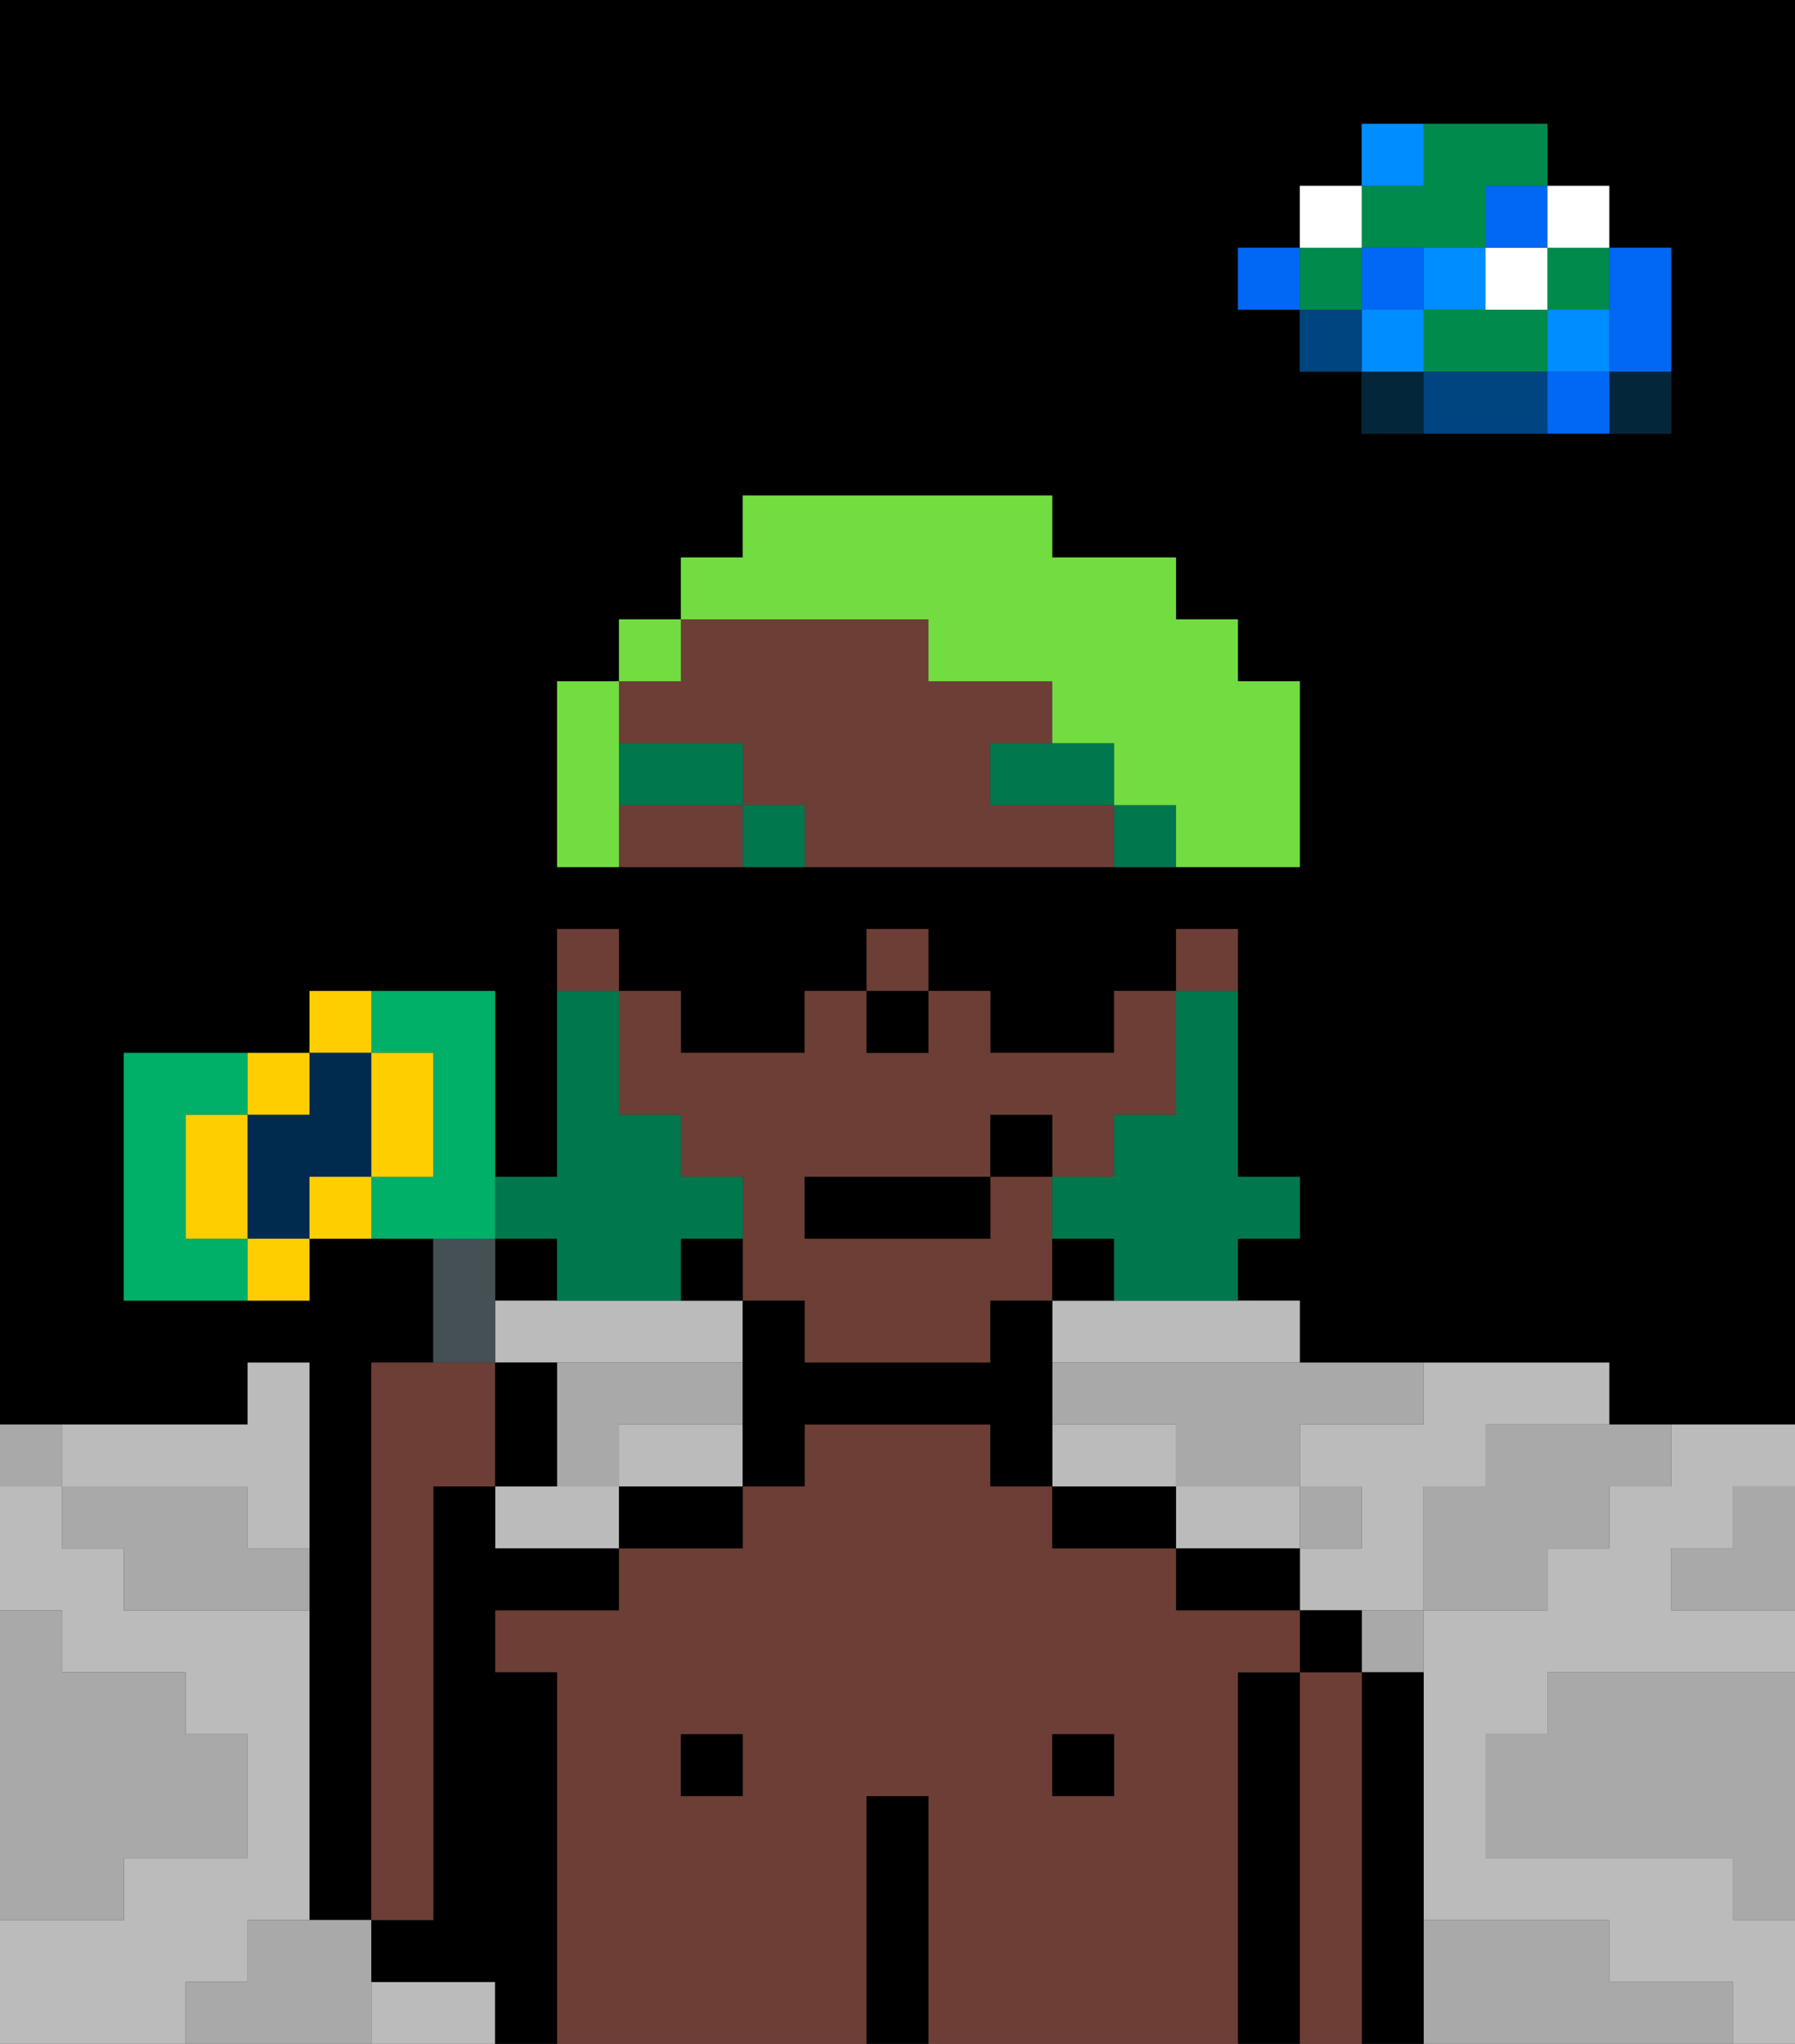 <svg xmlns="http://www.w3.org/2000/svg" viewBox="0 0 29 33"><rect x="0" y="0" width="29" height="33" fill="#333333" stroke="none"/><defs><style>polygon,rect,path{shape-rendering:crispedges;}polygon,rect,path{shape-rendering:crispedges;}.lb72-1{fill:#a9a9a9;}.lb72-2{fill:#000000;}.lb72-3{fill:#bbbbbb;}.lb72-4{fill:#04263a;}.lb72-5{fill:#0068f5;}.lb72-6{fill:#008dff;}.lb72-7{fill:#008b4c;}.lb72-8{fill:#ffffff;}.lb72-9{fill:#004480;}.lb72-10{fill:#6d3e35;}.lb72-11{fill:#00774c;}.lb72-12{fill:#00774c;}.lb72-13{fill:#72dd40;}.lb72-14{fill:#455054;}.lb72-15{fill:#00af68;}.lb72-16{fill:#ffce00;}.lb72-17{fill:#002b4f;}</style></defs><path class="lb72-1" d="M28,25H27v1h2V24H28Z"/><path class="lb72-2" d="M0,0V23H4V22H5v9H6V22H7V20H5v1H2V17H5V16H8v3H9V15h1v1h1v1h2V16h1V15h1v1h1v1h2V16h1V15h1v4h1v1H20v1h1v1h5v1h3V0H0ZM21,12v2H9V11h1V10h1V9h1V8h5V9h2v1h1v1h1Zm6-7V7H22V6H21V5H20V4h1V3h1V2h3V3h1V4h1Z"/><rect class="lb72-2" x="8" y="20" width="1" height="1"/><path class="lb72-1" d="M27,32H26V31H23v2h5V32Z"/><path class="lb72-1" d="M25,27v1H24v2h4v1h1V27H25Z"/><path class="lb72-3" d="M11,23H10v1h2V23Z"/><path class="lb72-3" d="M10,22h2V21H8v1h2Z"/><path class="lb72-3" d="M19,24V23H17v1h2Z"/><path class="lb72-3" d="M27,24H26v1H25v1H23v5h3v1h2v1h1V31H28V30H24V28h1V27h4V26H27V25h1V24h1V23H27Z"/><path class="lb72-3" d="M9,24H8v1h2V24Z"/><path class="lb72-3" d="M21,25V24H19v1h2Z"/><path class="lb72-3" d="M4,32V31H5V26H2V25H1V24H0v2H1v1H3v1H4v2H2v1H0v2H3V32Z"/><path class="lb72-3" d="M22,23H21v1h1v1H21v1h2V24h1V23h2V22H23v1Z"/><path class="lb72-3" d="M7,32H6v1H8V32Z"/><path class="lb72-3" d="M17,21v1h4V21H17Z"/><path class="lb72-3" d="M2,24H4v1H5V22H4v1H1v1Z"/><path class="lb72-4" d="M26,7h1V6H26Z"/><path class="lb72-5" d="M26,5V6h1V4H26Z"/><path class="lb72-5" d="M25,6V7h1V6Z"/><rect class="lb72-6" x="25" y="5" width="1" height="1"/><rect class="lb72-7" x="25" y="4" width="1" height="1"/><rect class="lb72-8" x="25" y="3" width="1" height="1"/><path class="lb72-1" d="M24,24H23v2h2V25h1V24h1V23H24Z"/><path class="lb72-7" d="M24,5H23V6h2V5Z"/><rect class="lb72-8" x="24" y="4" width="1" height="1"/><rect class="lb72-5" x="24" y="3" width="1" height="1"/><path class="lb72-9" d="M24,6H23V7h2V6Z"/><rect class="lb72-6" x="23" y="4" width="1" height="1"/><path class="lb72-1" d="M22,27h1V26H22Z"/><path class="lb72-4" d="M22,6V7h1V6Z"/><rect class="lb72-6" x="22" y="5" width="1" height="1"/><rect class="lb72-5" x="22" y="4" width="1" height="1"/><path class="lb72-7" d="M23,4h1V3h1V2H23V3H22V4Z"/><path class="lb72-6" d="M23,2H22V3h1Z"/><rect class="lb72-1" x="21" y="24" width="1" height="1"/><rect class="lb72-9" x="21" y="5" width="1" height="1"/><rect class="lb72-7" x="21" y="4" width="1" height="1"/><rect class="lb72-8" x="21" y="3" width="1" height="1"/><rect class="lb72-5" x="20" y="4" width="1" height="1"/><path class="lb72-1" d="M17,22v1h2v1h2V23h2V22H17Z"/><path class="lb72-1" d="M9,22v2h1V23h2V22H9Z"/><path class="lb72-1" d="M6,31H4v1H3v1H6V31Z"/><path class="lb72-1" d="M2,30H4V28H3V27H1V26H0v5H2Z"/><path class="lb72-1" d="M4,24H1v1H2v1H5V25H4Z"/><path class="lb72-1" d="M1,23H0v1H1Z"/><path class="lb72-2" d="M23,27H22v6h1V27Z"/><path class="lb72-10" d="M22,27H21v6h1V27Z"/><path class="lb72-2" d="M21,26v1h1V26Z"/><path class="lb72-2" d="M21,27H20v6h1V27Z"/><path class="lb72-10" d="M20,27h1V26H19V25H17V24H16V23H13v1H12v1H10v1H8v1H9v6h5V29h1v4h5V27Zm-8,2H11V28h1Zm6,0H17V28h1Z"/><path class="lb72-2" d="M20,25H19v1h2V25Z"/><rect class="lb72-2" x="17" y="28" width="1" height="1"/><path class="lb72-2" d="M18,24H17v1h2V24Z"/><path class="lb72-2" d="M15,29H14v4h1V29Z"/><rect class="lb72-2" x="11" y="28" width="1" height="1"/><path class="lb72-2" d="M10,25h2V24H10Z"/><path class="lb72-2" d="M9,27H8V26h2V25H8V24H7v7H6v1H8v1H9V27Z"/><path class="lb72-10" d="M11,18v1h1v2h1v1h3V21h1V19H16v1H13V19h3V18h1v1h1V18h1V16H18v1H16V16H15v1H14V16H13v1H11V16H10v2Z"/><path class="lb72-10" d="M20,15H19v1h1Z"/><rect class="lb72-10" x="14" y="15" width="1" height="1"/><path class="lb72-10" d="M16,13V12h1V11H15V10H11v1H10v1h2v1h1v1h5V13Z"/><path class="lb72-10" d="M10,13v1h2V13Z"/><path class="lb72-10" d="M10,15H9v1h1Z"/><path class="lb72-2" d="M18,20H17v1h1Z"/><path class="lb72-2" d="M17,22V21H16v1H13V21H12v3h1V23h3v1h1V22Z"/><path class="lb72-2" d="M12,20H11v1h1Z"/><rect class="lb72-2" x="14" y="16" width="1" height="1"/><path class="lb72-11" d="M18,18v1H17v1h1v1h2V20h1V19H20V16H19v2Z"/><path class="lb72-11" d="M9,20v1h2V20h1V19H11V18H10V16H9v3H8v1Z"/><path class="lb72-12" d="M18,13v1h1V13Z"/><path class="lb72-12" d="M16,13h2V12H16Z"/><path class="lb72-12" d="M12,13v1h1V13Z"/><rect class="lb72-12" x="10" y="12" width="2" height="1"/><rect class="lb72-2" x="13" y="19" width="3" height="1"/><rect class="lb72-2" x="16" y="18" width="1" height="1"/><path class="lb72-13" d="M10,12V11H9v3h1V12Z"/><rect class="lb72-13" x="10" y="10" width="1" height="1"/><path class="lb72-13" d="M20,10H19V9H17V8H12V9H11v1h4v1h2v1h1v1h1v1h2V11H20Z"/><path class="lb72-10" d="M7,24H8V22H6v9H7Z"/><path class="lb72-14" d="M8,21V20H7v2H8Z"/><path class="lb72-15" d="M3,20V18H4V17H2v4H4V20Z"/><path class="lb72-15" d="M8,19V16H6v1H7v2H6v1H8Z"/><path class="lb72-2" d="M9,22H8v2H9Z"/><path class="lb72-16" d="M3,20H4V18H3Z"/><path class="lb72-16" d="M5,18V17H4v1Z"/><path class="lb72-16" d="M6,16H5v1H6Z"/><path class="lb72-17" d="M6,19V17H5v1H4v2H5V19Z"/><path class="lb72-16" d="M4,21H5V20H4Z"/><path class="lb72-16" d="M5,19v1H6V19Z"/><path class="lb72-16" d="M7,19V17H6v2Z"/></svg>